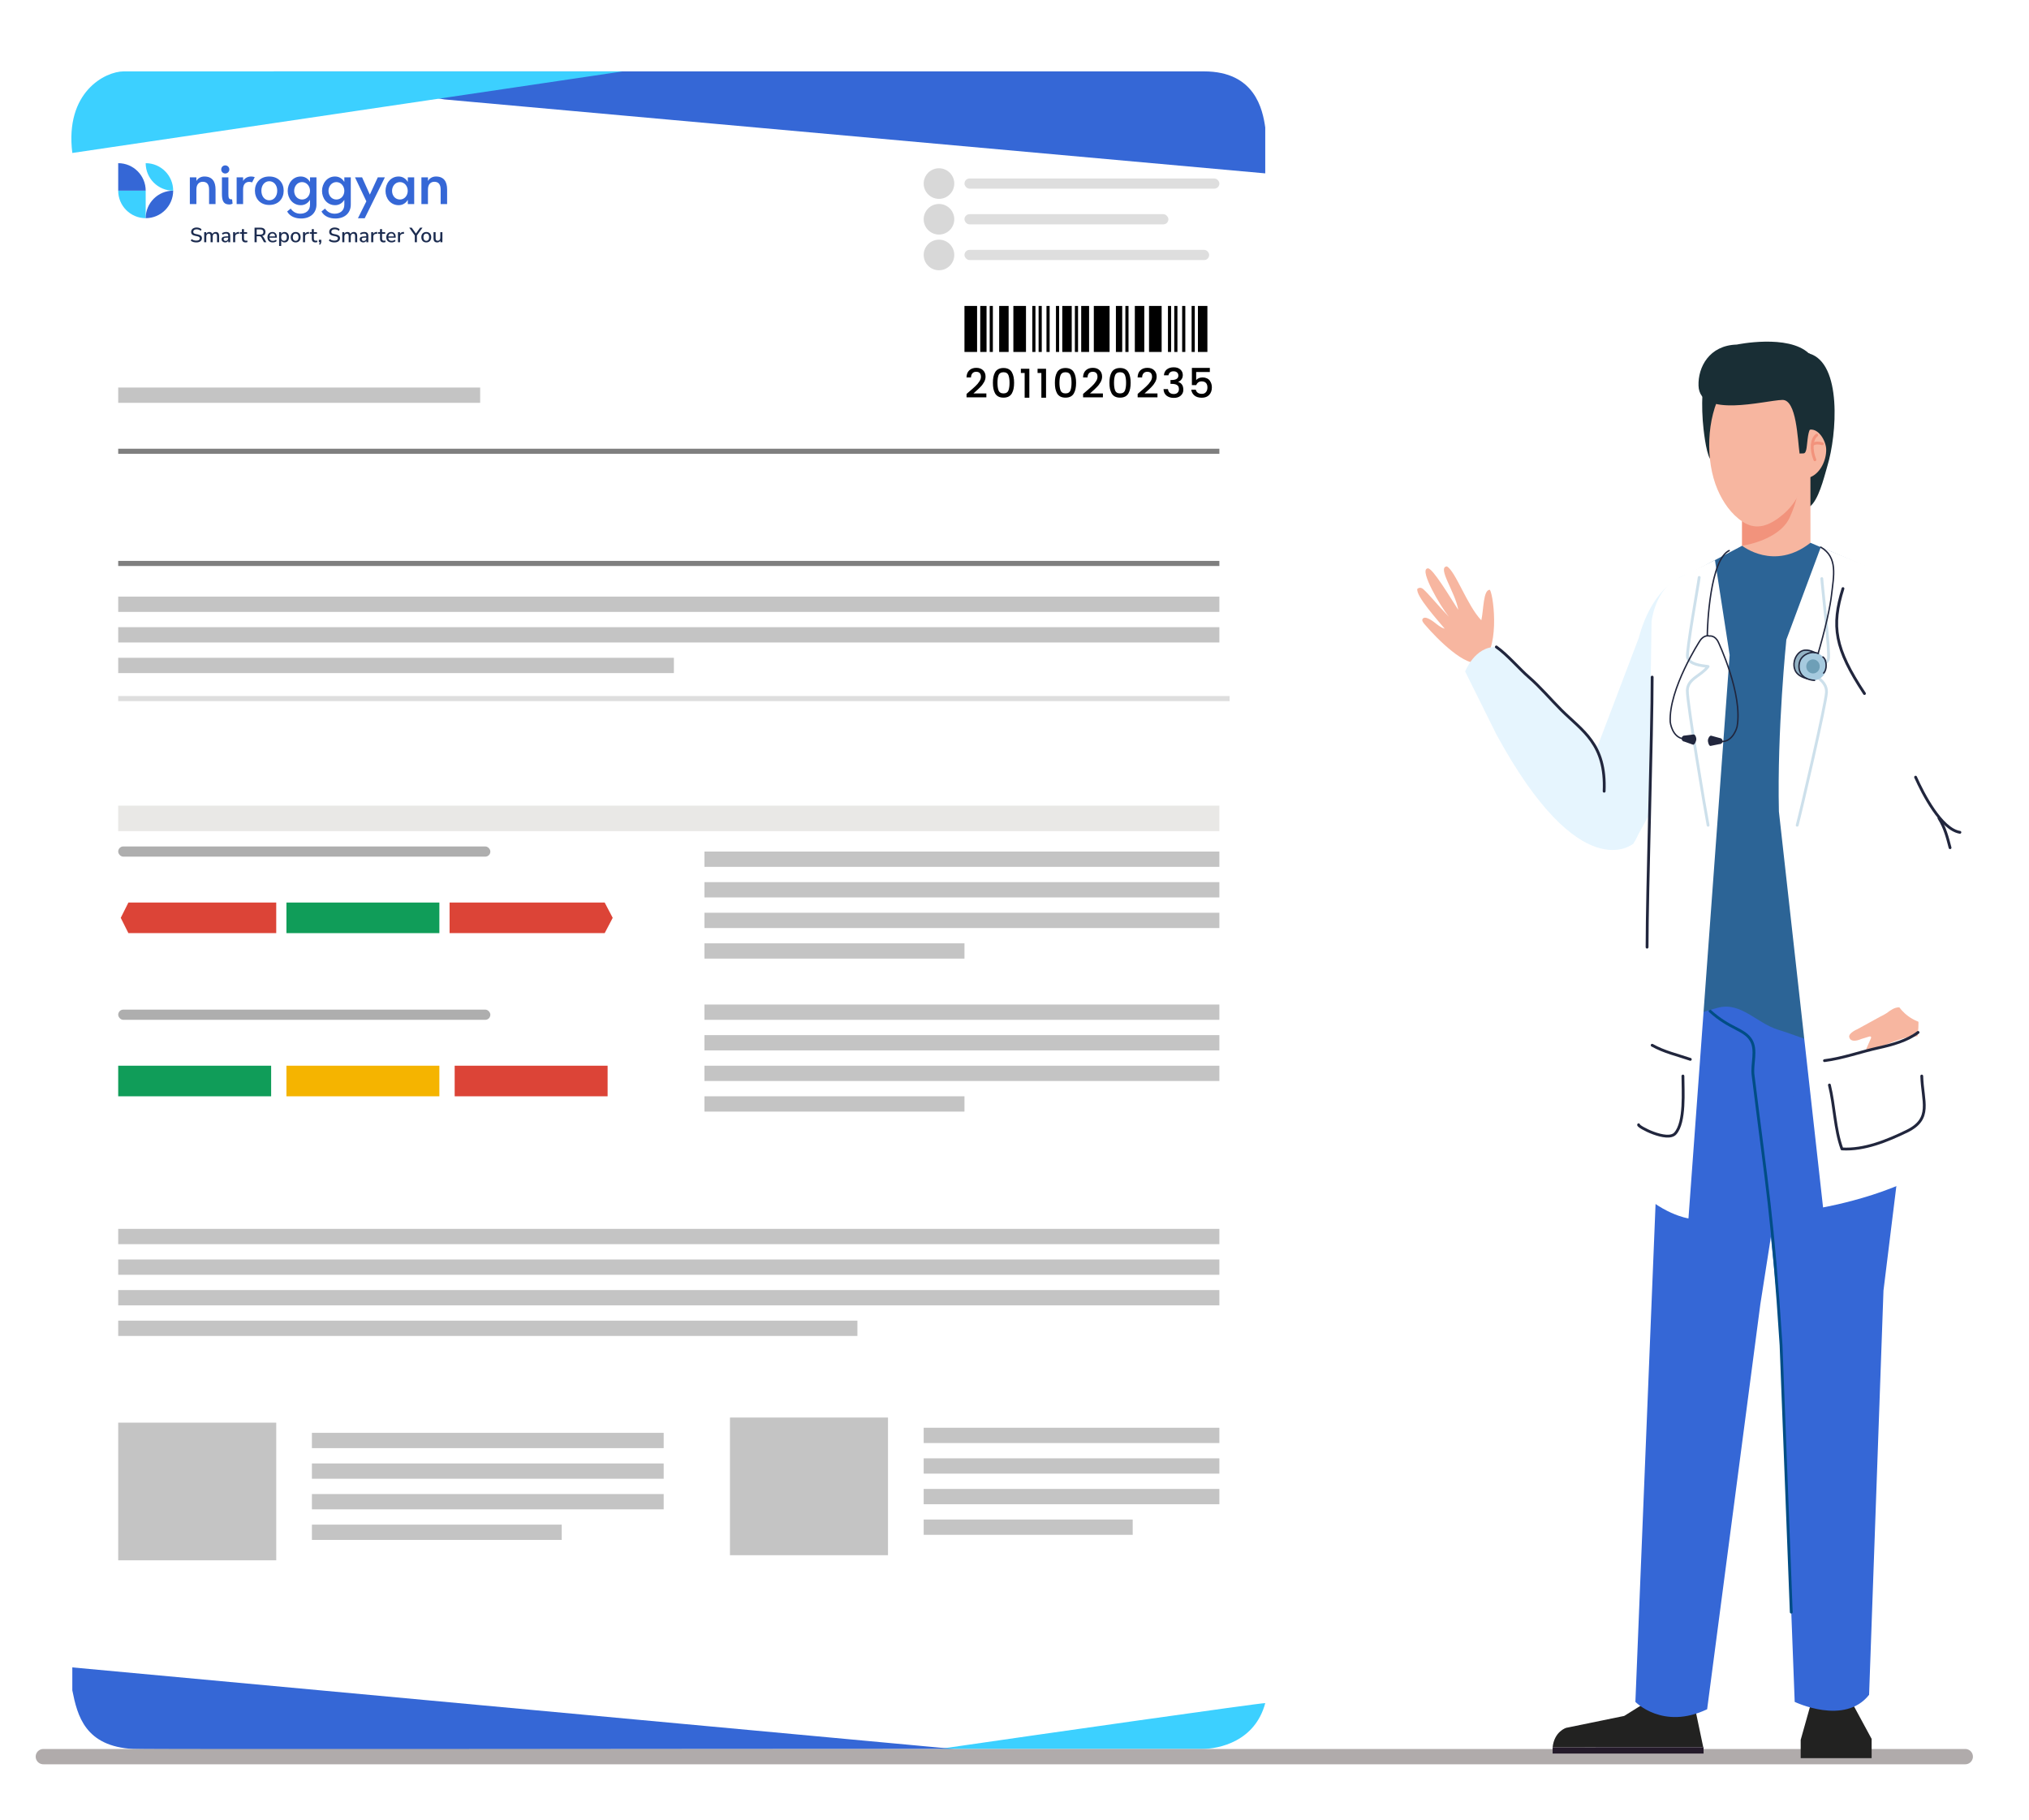 <svg width="398" height="357" viewBox="0 0 398 357" fill="none" xmlns="http://www.w3.org/2000/svg">
<g opacity="0.4" filter="url(#filter0_d_408_541)">
<rect x="14.185" y="14" width="234" height="329" rx="12" fill="white"/>
</g>
<path d="M248.186 25V34L87.186 19.5L53.685 14H236.186C246.186 14 247.686 21.5 248.186 25Z" fill="#3567D6"/>
<path d="M184.186 343C204.852 340 246.986 334 248.186 334C246.186 341.5 239.186 343 235.686 343H184.186Z" fill="#3CD0FF"/>
<path d="M14.185 331.5V327L187.186 343C134.852 343 29.381 343.168 26.186 343C16.686 342.5 15.185 336.5 14.185 331.5Z" fill="#3567D6"/>
<path d="M122.185 14L14.185 30C12.686 18 20.686 14 24.257 14H122.185Z" fill="#3CD0FF"/>
<rect x="189.186" y="49" width="48" height="2" rx="1" fill="#DEDEDE"/>
<rect x="189.186" y="35" width="50" height="2" rx="1" fill="#DEDEDE"/>
<rect x="189.186" y="42" width="40" height="2" rx="1" fill="#DEDEDE"/>
<circle cx="184.186" cy="50" r="3" fill="#D8D8D8"/>
<circle cx="184.186" cy="36" r="3" fill="#D8D8D8"/>
<circle cx="184.186" cy="43" r="3" fill="#D8D8D8"/>
<line x1="23.186" y1="88.5" x2="239.186" y2="88.5" stroke="#7F7F7F"/>
<line x1="23.186" y1="110.5" x2="239.186" y2="110.5" stroke="#7F7F7F"/>
<rect x="23.186" y="76" width="71" height="3" fill="#C4C4C4"/>
<path d="M28.578 37.394V42.787C25.6 42.787 23.186 40.372 23.186 37.394H28.578Z" fill="#3CD0FF"/>
<path d="M28.579 37.394H23.186V32C26.164 32 28.579 34.416 28.579 37.394Z" fill="#3567D6"/>
<path d="M33.969 37.394C33.969 40.372 31.554 42.787 28.577 42.787C28.577 39.809 30.992 37.394 33.969 37.394Z" fill="#3567D6"/>
<path d="M33.969 37.394C30.992 37.394 28.577 34.978 28.577 32C31.554 32 33.969 34.416 33.969 37.394Z" fill="#3CD0FF"/>
<path d="M38.524 47.542C38.3 47.542 38.095 47.514 37.909 47.457C37.723 47.398 37.565 47.316 37.435 47.21L37.569 46.878C37.704 46.981 37.848 47.058 38.002 47.109C38.156 47.16 38.33 47.186 38.524 47.186C38.753 47.186 38.922 47.145 39.03 47.065C39.141 46.981 39.196 46.873 39.196 46.741C39.196 46.633 39.157 46.548 39.078 46.486C39 46.421 38.869 46.37 38.686 46.332L38.253 46.243C37.997 46.189 37.805 46.1 37.678 45.976C37.554 45.852 37.492 45.685 37.492 45.474C37.492 45.304 37.537 45.154 37.626 45.025C37.718 44.896 37.844 44.796 38.006 44.726C38.168 44.653 38.354 44.616 38.565 44.616C38.759 44.616 38.938 44.646 39.103 44.705C39.27 44.762 39.412 44.846 39.528 44.956L39.39 45.276C39.161 45.074 38.884 44.972 38.56 44.972C38.361 44.972 38.202 45.017 38.083 45.106C37.967 45.195 37.909 45.314 37.909 45.462C37.909 45.575 37.945 45.666 38.018 45.733C38.091 45.801 38.212 45.852 38.383 45.887L38.811 45.976C39.081 46.033 39.282 46.12 39.414 46.239C39.547 46.355 39.613 46.513 39.613 46.712C39.613 46.88 39.568 47.026 39.479 47.15C39.39 47.274 39.265 47.371 39.103 47.441C38.941 47.508 38.748 47.542 38.524 47.542Z" fill="#1C2C50"/>
<path d="M40.054 47.506V45.531H40.451V45.851C40.51 45.737 40.592 45.65 40.697 45.587C40.803 45.526 40.925 45.495 41.066 45.495C41.368 45.495 41.563 45.627 41.653 45.891C41.715 45.767 41.804 45.67 41.92 45.6C42.036 45.529 42.168 45.495 42.316 45.495C42.759 45.495 42.98 45.759 42.98 46.288V47.506H42.571V46.308C42.571 46.141 42.541 46.018 42.482 45.94C42.425 45.861 42.331 45.822 42.199 45.822C42.05 45.822 41.933 45.875 41.847 45.98C41.76 46.083 41.717 46.223 41.717 46.401V47.506H41.309V46.308C41.309 46.141 41.28 46.018 41.224 45.94C41.167 45.861 41.072 45.822 40.94 45.822C40.792 45.822 40.675 45.875 40.588 45.98C40.505 46.083 40.463 46.223 40.463 46.401V47.506H40.054Z" fill="#1C2C50"/>
<path d="M44.183 47.542C44.045 47.542 43.922 47.515 43.814 47.461C43.706 47.407 43.62 47.334 43.555 47.243C43.493 47.151 43.462 47.047 43.462 46.931C43.462 46.785 43.499 46.671 43.572 46.587C43.647 46.504 43.77 46.443 43.94 46.405C44.112 46.367 44.344 46.348 44.636 46.348H44.773V46.243C44.773 46.089 44.741 45.979 44.676 45.911C44.611 45.844 44.505 45.81 44.357 45.81C44.243 45.81 44.13 45.828 44.017 45.863C43.903 45.895 43.787 45.948 43.669 46.02L43.543 45.733C43.646 45.66 43.774 45.602 43.928 45.559C44.081 45.516 44.228 45.495 44.369 45.495C44.639 45.495 44.838 45.559 44.968 45.689C45.097 45.816 45.162 46.015 45.162 46.288V47.506H44.777V47.178C44.729 47.291 44.653 47.38 44.551 47.445C44.448 47.51 44.325 47.542 44.183 47.542ZM44.264 47.251C44.409 47.251 44.531 47.2 44.628 47.097C44.725 46.995 44.773 46.865 44.773 46.709V46.599H44.64C44.443 46.599 44.288 46.609 44.175 46.628C44.064 46.646 43.984 46.679 43.936 46.725C43.89 46.768 43.867 46.828 43.867 46.907C43.867 47.009 43.902 47.093 43.972 47.158C44.042 47.22 44.139 47.251 44.264 47.251Z" fill="#1C2C50"/>
<path d="M45.725 47.506V45.531H46.121V45.883C46.224 45.648 46.437 45.517 46.761 45.49L46.894 45.482L46.923 45.83L46.676 45.855C46.317 45.89 46.138 46.075 46.138 46.409V47.506H45.725Z" fill="#1C2C50"/>
<path d="M48.187 47.542C47.939 47.542 47.754 47.479 47.632 47.352C47.511 47.225 47.45 47.042 47.45 46.802V45.846H47.066V45.531H47.45V44.936H47.859V45.531H48.47V45.846H47.859V46.769C47.859 46.912 47.889 47.02 47.948 47.093C48.01 47.166 48.11 47.202 48.248 47.202C48.291 47.202 48.333 47.198 48.373 47.19C48.413 47.179 48.454 47.167 48.494 47.154L48.559 47.461C48.519 47.486 48.462 47.504 48.389 47.518C48.319 47.534 48.252 47.542 48.187 47.542Z" fill="#1C2C50"/>
<path d="M49.931 47.506V44.653H51.112C51.42 44.653 51.657 44.727 51.825 44.875C51.992 45.021 52.075 45.226 52.075 45.49C52.075 45.704 52.019 45.879 51.905 46.017C51.792 46.151 51.632 46.242 51.424 46.288C51.553 46.331 51.663 46.435 51.752 46.599L52.245 47.506H51.784L51.29 46.595C51.234 46.49 51.168 46.42 51.092 46.385C51.019 46.347 50.925 46.328 50.809 46.328H50.352V47.506H49.931ZM50.352 46.013H51.044C51.459 46.013 51.667 45.841 51.667 45.498C51.667 45.159 51.459 44.989 51.044 44.989H50.352V46.013Z" fill="#1C2C50"/>
<path d="M53.504 47.542C53.18 47.542 52.925 47.452 52.739 47.271C52.553 47.087 52.46 46.838 52.46 46.522C52.46 46.32 52.501 46.142 52.581 45.988C52.665 45.832 52.78 45.71 52.925 45.624C53.071 45.538 53.238 45.495 53.427 45.495C53.7 45.495 53.914 45.582 54.071 45.758C54.227 45.93 54.305 46.169 54.305 46.474V46.611H52.857C52.886 47.021 53.103 47.227 53.508 47.227C53.621 47.227 53.732 47.209 53.84 47.174C53.95 47.139 54.054 47.081 54.151 47L54.273 47.283C54.184 47.364 54.069 47.428 53.929 47.473C53.789 47.519 53.647 47.542 53.504 47.542ZM53.443 45.782C53.273 45.782 53.139 45.834 53.039 45.94C52.939 46.045 52.878 46.185 52.857 46.361H53.961C53.953 46.177 53.905 46.035 53.816 45.936C53.727 45.833 53.602 45.782 53.443 45.782Z" fill="#1C2C50"/>
<path d="M54.751 48.234V45.531H55.151V45.867C55.208 45.754 55.294 45.663 55.41 45.596C55.526 45.528 55.66 45.495 55.811 45.495C55.986 45.495 56.139 45.536 56.268 45.62C56.401 45.704 56.502 45.822 56.572 45.976C56.645 46.127 56.681 46.308 56.681 46.518C56.681 46.729 56.645 46.911 56.572 47.065C56.502 47.218 56.401 47.337 56.268 47.421C56.139 47.502 55.986 47.542 55.811 47.542C55.665 47.542 55.535 47.511 55.419 47.449C55.305 47.384 55.219 47.297 55.16 47.186V48.234H54.751ZM55.71 47.227C55.88 47.227 56.015 47.166 56.115 47.044C56.217 46.923 56.268 46.748 56.268 46.518C56.268 46.289 56.217 46.115 56.115 45.996C56.015 45.875 55.88 45.814 55.71 45.814C55.54 45.814 55.404 45.875 55.301 45.996C55.201 46.115 55.151 46.289 55.151 46.518C55.151 46.748 55.201 46.923 55.301 47.044C55.404 47.166 55.54 47.227 55.71 47.227Z" fill="#1C2C50"/>
<path d="M58 47.542C57.8 47.542 57.627 47.5 57.482 47.417C57.336 47.333 57.223 47.216 57.142 47.065C57.063 46.911 57.024 46.729 57.024 46.518C57.024 46.308 57.063 46.127 57.142 45.976C57.223 45.822 57.336 45.704 57.482 45.62C57.627 45.536 57.8 45.495 58 45.495C58.194 45.495 58.364 45.536 58.51 45.62C58.655 45.704 58.769 45.822 58.849 45.976C58.93 46.127 58.971 46.308 58.971 46.518C58.971 46.729 58.93 46.911 58.849 47.065C58.769 47.216 58.655 47.333 58.51 47.417C58.364 47.5 58.194 47.542 58 47.542ZM58 47.227C58.167 47.227 58.302 47.166 58.404 47.044C58.507 46.923 58.558 46.748 58.558 46.518C58.558 46.289 58.507 46.115 58.404 45.996C58.302 45.875 58.167 45.814 58 45.814C57.83 45.814 57.694 45.875 57.591 45.996C57.488 46.115 57.437 46.289 57.437 46.518C57.437 46.748 57.488 46.923 57.591 47.044C57.694 47.166 57.83 47.227 58 47.227Z" fill="#1C2C50"/>
<path d="M59.43 47.506V45.531H59.827V45.883C59.929 45.648 60.142 45.517 60.466 45.49L60.599 45.482L60.628 45.83L60.381 45.855C60.022 45.89 59.843 46.075 59.843 46.409V47.506H59.43Z" fill="#1C2C50"/>
<path d="M61.892 47.542C61.644 47.542 61.459 47.479 61.337 47.352C61.216 47.225 61.155 47.042 61.155 46.802V45.846H60.771V45.531H61.155V44.936H61.564V45.531H62.175V45.846H61.564V46.769C61.564 46.912 61.594 47.02 61.653 47.093C61.715 47.166 61.815 47.202 61.953 47.202C61.996 47.202 62.038 47.198 62.078 47.19C62.118 47.179 62.159 47.167 62.199 47.154L62.264 47.461C62.224 47.486 62.167 47.504 62.094 47.518C62.024 47.534 61.957 47.542 61.892 47.542Z" fill="#1C2C50"/>
<path d="M62.749 48.003L62.571 47.866C62.633 47.798 62.679 47.736 62.709 47.68C62.738 47.623 62.757 47.565 62.765 47.506H62.543V47.024H63.024V47.352C63.024 47.476 63.004 47.589 62.964 47.692C62.923 47.797 62.852 47.901 62.749 48.003Z" fill="#1C2C50"/>
<path d="M65.61 47.542C65.386 47.542 65.181 47.514 64.995 47.457C64.809 47.398 64.651 47.316 64.522 47.21L64.655 46.878C64.79 46.981 64.934 47.058 65.088 47.109C65.242 47.16 65.416 47.186 65.61 47.186C65.84 47.186 66.008 47.145 66.116 47.065C66.227 46.981 66.282 46.873 66.282 46.741C66.282 46.633 66.243 46.548 66.165 46.486C66.086 46.421 65.956 46.37 65.772 46.332L65.339 46.243C65.083 46.189 64.891 46.1 64.764 45.976C64.64 45.852 64.578 45.685 64.578 45.474C64.578 45.304 64.623 45.154 64.712 45.025C64.804 44.896 64.93 44.796 65.092 44.726C65.254 44.653 65.44 44.616 65.651 44.616C65.845 44.616 66.024 44.646 66.189 44.705C66.356 44.762 66.498 44.846 66.614 44.956L66.476 45.276C66.247 45.074 65.97 44.972 65.647 44.972C65.447 44.972 65.288 45.017 65.169 45.106C65.053 45.195 64.995 45.314 64.995 45.462C64.995 45.575 65.032 45.666 65.104 45.733C65.177 45.801 65.299 45.852 65.469 45.887L65.898 45.976C66.167 46.033 66.368 46.12 66.501 46.239C66.633 46.355 66.699 46.513 66.699 46.712C66.699 46.88 66.654 47.026 66.565 47.15C66.476 47.274 66.351 47.371 66.189 47.441C66.027 47.508 65.834 47.542 65.61 47.542Z" fill="#1C2C50"/>
<path d="M67.14 47.506V45.531H67.537V45.851C67.596 45.737 67.678 45.65 67.784 45.587C67.889 45.526 68.012 45.495 68.152 45.495C68.454 45.495 68.65 45.627 68.739 45.891C68.801 45.767 68.89 45.67 69.006 45.6C69.122 45.529 69.254 45.495 69.402 45.495C69.845 45.495 70.066 45.759 70.066 46.288V47.506H69.657V46.308C69.657 46.141 69.628 46.018 69.568 45.94C69.512 45.861 69.417 45.822 69.285 45.822C69.137 45.822 69.019 45.875 68.933 45.98C68.847 46.083 68.803 46.223 68.803 46.401V47.506H68.395V46.308C68.395 46.141 68.366 46.018 68.31 45.94C68.253 45.861 68.159 45.822 68.026 45.822C67.878 45.822 67.761 45.875 67.674 45.98C67.591 46.083 67.549 46.223 67.549 46.401V47.506H67.14Z" fill="#1C2C50"/>
<path d="M71.269 47.542C71.131 47.542 71.008 47.515 70.9 47.461C70.793 47.407 70.706 47.334 70.641 47.243C70.579 47.151 70.548 47.047 70.548 46.931C70.548 46.785 70.585 46.671 70.658 46.587C70.733 46.504 70.856 46.443 71.026 46.405C71.198 46.367 71.431 46.348 71.722 46.348H71.859V46.243C71.859 46.089 71.827 45.979 71.762 45.911C71.698 45.844 71.591 45.81 71.443 45.81C71.329 45.81 71.216 45.828 71.103 45.863C70.99 45.895 70.874 45.948 70.755 46.02L70.629 45.733C70.732 45.66 70.86 45.602 71.014 45.559C71.168 45.516 71.315 45.495 71.455 45.495C71.725 45.495 71.924 45.559 72.054 45.689C72.183 45.816 72.248 46.015 72.248 46.288V47.506H71.864V47.178C71.815 47.291 71.74 47.38 71.637 47.445C71.534 47.51 71.412 47.542 71.269 47.542ZM71.35 47.251C71.495 47.251 71.617 47.2 71.714 47.097C71.811 46.995 71.859 46.865 71.859 46.709V46.599H71.726C71.529 46.599 71.374 46.609 71.261 46.628C71.15 46.646 71.07 46.679 71.022 46.725C70.976 46.768 70.953 46.828 70.953 46.907C70.953 47.009 70.988 47.093 71.058 47.158C71.128 47.22 71.225 47.251 71.35 47.251Z" fill="#1C2C50"/>
<path d="M72.811 47.506V45.531H73.207V45.883C73.31 45.648 73.523 45.517 73.847 45.49L73.98 45.482L74.009 45.83L73.762 45.855C73.403 45.89 73.224 46.075 73.224 46.409V47.506H72.811Z" fill="#1C2C50"/>
<path d="M75.273 47.542C75.025 47.542 74.84 47.479 74.719 47.352C74.597 47.225 74.536 47.042 74.536 46.802V45.846H74.152V45.531H74.536V44.936H74.945V45.531H75.556V45.846H74.945V46.769C74.945 46.912 74.975 47.02 75.034 47.093C75.096 47.166 75.196 47.202 75.334 47.202C75.377 47.202 75.419 47.198 75.459 47.19C75.499 47.179 75.54 47.167 75.581 47.154L75.645 47.461C75.605 47.486 75.548 47.504 75.475 47.518C75.405 47.534 75.338 47.542 75.273 47.542Z" fill="#1C2C50"/>
<path d="M76.816 47.542C76.492 47.542 76.237 47.452 76.051 47.271C75.865 47.087 75.772 46.838 75.772 46.522C75.772 46.32 75.812 46.142 75.894 45.988C75.977 45.832 76.092 45.71 76.237 45.624C76.383 45.538 76.55 45.495 76.739 45.495C77.012 45.495 77.226 45.582 77.383 45.758C77.539 45.93 77.617 46.169 77.617 46.474V46.611H76.169C76.198 47.021 76.415 47.227 76.82 47.227C76.933 47.227 77.044 47.209 77.152 47.174C77.263 47.139 77.367 47.081 77.464 47L77.585 47.283C77.496 47.364 77.381 47.428 77.241 47.473C77.101 47.519 76.959 47.542 76.816 47.542ZM76.755 45.782C76.585 45.782 76.451 45.834 76.351 45.94C76.251 46.045 76.19 46.185 76.169 46.361H77.273C77.265 46.177 77.217 46.035 77.128 45.936C77.039 45.833 76.915 45.782 76.755 45.782Z" fill="#1C2C50"/>
<path d="M78.063 47.506V45.531H78.46V45.883C78.562 45.648 78.775 45.517 79.099 45.49L79.233 45.482L79.261 45.83L79.014 45.855C78.655 45.89 78.476 46.075 78.476 46.409V47.506H78.063Z" fill="#1C2C50"/>
<path d="M81.364 47.506V46.174L80.271 44.653H80.757L81.583 45.806L82.408 44.653H82.874L81.781 46.178V47.506H81.364Z" fill="#1C2C50"/>
<path d="M83.62 47.542C83.42 47.542 83.247 47.5 83.102 47.417C82.956 47.333 82.843 47.216 82.762 47.065C82.683 46.911 82.644 46.729 82.644 46.518C82.644 46.308 82.683 46.127 82.762 45.976C82.843 45.822 82.956 45.704 83.102 45.62C83.247 45.536 83.42 45.495 83.62 45.495C83.814 45.495 83.984 45.536 84.129 45.62C84.275 45.704 84.388 45.822 84.469 45.976C84.55 46.127 84.591 46.308 84.591 46.518C84.591 46.729 84.55 46.911 84.469 47.065C84.388 47.216 84.275 47.333 84.129 47.417C83.984 47.5 83.814 47.542 83.62 47.542ZM83.62 47.227C83.787 47.227 83.922 47.166 84.024 47.044C84.127 46.923 84.178 46.748 84.178 46.518C84.178 46.289 84.127 46.115 84.024 45.996C83.922 45.875 83.787 45.814 83.62 45.814C83.45 45.814 83.313 45.875 83.211 45.996C83.108 46.115 83.057 46.289 83.057 46.518C83.057 46.748 83.108 46.923 83.211 47.044C83.313 47.166 83.45 47.227 83.62 47.227Z" fill="#1C2C50"/>
<path d="M85.754 47.542C85.276 47.542 85.038 47.276 85.038 46.745V45.531H85.447V46.749C85.447 46.908 85.479 47.026 85.544 47.101C85.608 47.177 85.711 47.214 85.851 47.214C86.005 47.214 86.129 47.163 86.223 47.06C86.32 46.958 86.369 46.82 86.369 46.648V45.531H86.778V47.506H86.381V47.19C86.317 47.306 86.23 47.394 86.122 47.453C86.014 47.512 85.892 47.542 85.754 47.542Z" fill="#1C2C50"/>
<path d="M38.523 37.118C38.539 36.098 39.095 35.65 39.775 35.65C40.533 35.65 41.012 36.098 41.012 37.164V40.024H42.28V37.164C42.28 35.619 41.646 34.614 40.084 34.614C39.373 34.614 38.786 35.001 38.523 35.495V34.784H37.24V40.024H38.523V37.118ZM43.533 38.014C43.533 39.127 43.734 40.008 44.739 40.086C44.847 40.101 44.956 40.101 45.079 40.101C45.249 40.086 45.404 40.039 45.62 39.947L45.528 39.081C45.481 39.081 45.45 39.096 45.419 39.096C44.863 39.096 44.801 38.756 44.801 38.014V34.784H43.533V38.014ZM44.183 32.435C43.734 32.435 43.394 32.79 43.394 33.239C43.394 33.671 43.734 34.027 44.183 34.027C44.631 34.027 44.986 33.671 44.986 33.239C44.986 32.79 44.631 32.435 44.183 32.435ZM47.686 37.118C47.686 36.067 48.227 35.665 48.908 35.665C49.093 35.665 49.279 35.712 49.449 35.773L49.974 34.738C49.758 34.661 49.51 34.614 49.248 34.614C48.537 34.614 47.949 35.001 47.686 35.495V34.784H46.419V40.024H47.686V37.118ZM52.817 40.194C54.688 40.194 55.646 38.88 55.646 37.396C55.646 35.913 54.688 34.614 52.817 34.614C50.962 34.614 50.004 35.928 50.004 37.396C50.004 38.865 50.962 40.194 52.817 40.194ZM52.817 39.282C51.936 39.282 51.272 38.54 51.272 37.396C51.272 36.283 51.952 35.542 52.817 35.542C53.698 35.542 54.379 36.283 54.379 37.396C54.379 38.54 53.698 39.282 52.817 39.282ZM56.435 37.443C56.435 38.911 57.425 40.24 59.001 40.24C59.789 40.24 60.423 39.823 60.81 39.189V40.147C60.81 41.307 59.975 41.909 58.908 41.909C58.12 41.909 57.486 41.569 57.023 40.905L56.327 41.477C56.883 42.481 57.981 42.852 59.063 42.852C60.872 42.852 62.077 41.786 62.077 40.101V34.784H60.81V35.681C60.423 35.032 59.805 34.614 58.986 34.614C57.425 34.614 56.435 35.974 56.435 37.443ZM57.703 37.427C57.703 36.5 58.352 35.712 59.248 35.712C60.16 35.712 60.81 36.515 60.81 37.427C60.81 38.355 60.176 39.127 59.248 39.127C58.352 39.127 57.703 38.385 57.703 37.427ZM63.168 37.443C63.168 38.911 64.157 40.24 65.734 40.24C66.522 40.24 67.156 39.823 67.542 39.189V40.147C67.542 41.307 66.708 41.909 65.641 41.909C64.853 41.909 64.219 41.569 63.755 40.905L63.06 41.477C63.616 42.481 64.714 42.852 65.796 42.852C67.604 42.852 68.81 41.786 68.81 40.101V34.784H67.542V35.681C67.156 35.032 66.538 34.614 65.718 34.614C64.157 34.614 63.168 35.974 63.168 37.443ZM64.435 37.427C64.435 36.5 65.085 35.712 65.981 35.712C66.893 35.712 67.542 36.515 67.542 37.427C67.542 38.355 66.909 39.127 65.981 39.127C65.085 39.127 64.435 38.385 64.435 37.427ZM75.496 34.784H74.105L72.544 38.169L71.029 34.784H69.638L71.864 39.483L70.21 42.806H71.539L75.496 34.784ZM75.621 37.443C75.621 38.911 76.611 40.24 78.203 40.24C78.991 40.24 79.625 39.823 79.996 39.189V40.024H81.248V34.784H79.996V35.681C79.61 35.032 78.991 34.614 78.187 34.614C76.626 34.614 75.621 35.974 75.621 37.443ZM76.905 37.427C76.905 36.5 77.538 35.712 78.45 35.712C79.362 35.712 79.981 36.515 79.981 37.427C79.981 38.339 79.362 39.127 78.45 39.127C77.538 39.127 76.905 38.385 76.905 37.427ZM83.947 37.118C83.962 36.098 84.518 35.65 85.198 35.65C85.956 35.65 86.435 36.098 86.435 37.164V40.024H87.703V37.164C87.703 35.619 87.069 34.614 85.507 34.614C84.797 34.614 84.209 35.001 83.947 35.495V34.784H82.663V40.024H83.947V37.118Z" fill="#3567D6"/>
<path d="M23.186 137H241.186" stroke="#DEDEDE"/>
<rect x="23.186" y="123" width="216" height="3" fill="#C4C4C4"/>
<rect x="23.186" y="117" width="216" height="3" fill="#C4C4C4"/>
<rect x="23.186" y="129" width="109" height="3" fill="#C4C4C4"/>
<rect x="23.186" y="166" width="73" height="2" rx="1" fill="#AEAEAE"/>
<rect x="23.186" y="198" width="73" height="2" rx="1" fill="#AEAEAE"/>
<rect x="23.186" y="158" width="216" height="5" fill="#E9E8E6"/>
<path d="M25.186 177H54.185V183H25.186L23.686 180L25.186 177Z" fill="#DC4437"/>
<path d="M118.612 183L88.186 183L88.186 177L118.612 177L120.186 180L118.612 183Z" fill="#DC4437"/>
<rect x="56.185" y="177" width="30" height="6" fill="#109D59"/>
<rect x="56.185" y="209" width="30" height="6" fill="#F5B400"/>
<rect x="89.186" y="209" width="30" height="6" fill="#DC4437"/>
<rect x="23.186" y="209" width="30" height="6" fill="#109D59"/>
<rect x="138.186" y="167" width="101" height="3" fill="#C4C4C4"/>
<rect x="138.186" y="197" width="101" height="3" fill="#C4C4C4"/>
<rect x="138.186" y="179" width="101" height="3" fill="#C4C4C4"/>
<rect x="138.186" y="209" width="101" height="3" fill="#C4C4C4"/>
<rect x="138.186" y="173" width="101" height="3" fill="#C4C4C4"/>
<rect x="138.186" y="203" width="101" height="3" fill="#C4C4C4"/>
<rect x="138.186" y="185" width="51" height="3" fill="#C4C4C4"/>
<rect x="138.186" y="215" width="51" height="3" fill="#C4C4C4"/>
<rect x="23.186" y="241" width="216" height="3" fill="#C4C4C4"/>
<rect x="61.185" y="281" width="69" height="3" fill="#C4C4C4"/>
<rect x="181.186" y="280" width="58" height="3" fill="#C4C4C4"/>
<rect x="23.186" y="247" width="216" height="3" fill="#C4C4C4"/>
<rect x="61.185" y="287" width="69" height="3" fill="#C4C4C4"/>
<rect x="181.186" y="286" width="58" height="3" fill="#C4C4C4"/>
<rect x="23.186" y="253" width="216" height="3" fill="#C4C4C4"/>
<rect x="61.185" y="293" width="69" height="3" fill="#C4C4C4"/>
<rect x="181.186" y="292" width="58" height="3" fill="#C4C4C4"/>
<rect x="23.186" y="259" width="145" height="3" fill="#C4C4C4"/>
<rect x="61.185" y="299" width="49" height="3" fill="#C4C4C4"/>
<rect x="181.186" y="298" width="41" height="3" fill="#C4C4C4"/>
<rect x="23.186" y="279" width="31" height="27" fill="#C4C4C4"/>
<rect x="143.186" y="278" width="31" height="27" fill="#C4C4C4"/>
<path d="M217.652 69.022V60H214.558V69.022H217.652ZM213.63 69.022V60H212.083V69.022H213.63ZM211.464 69.022V60H210.845V69.022H211.464ZM210.226 69.022V60H208.37V69.022H210.226ZM207.751 69.022V60H207.132V69.022H207.751ZM205.894 69.022V60H205.275V69.022H205.894ZM204.347 69.022V60H203.728V69.022H204.347ZM203.109 69.022V60H202.491V69.022H203.109ZM201.253 69.022V60H198.778V69.022H201.253ZM197.849 69.022V60H195.993V69.022H197.849ZM194.755 69.022V60H194.136V69.022H194.755ZM193.517 69.022V60H192.28V69.022H193.517ZM191.661 69.022V60H189.186V69.022H191.661Z" fill="black"/>
<path d="M236.837 69.022V60H234.98V69.022H236.837ZM234.362 69.022V60H233.743V69.022H234.362ZM232.505 69.022V60H231.886V69.022H232.505ZM230.958 69.022V60H230.339V69.022H230.958ZM229.72 69.022V60H229.102V69.022H229.72ZM227.864 69.022V60H225.388V69.022H227.864ZM224.46 69.022V60H222.604V69.022H224.46ZM221.366 69.022V60H220.747V69.022H221.366ZM220.128 69.022V60H218.891V69.022H220.128Z" fill="black"/>
<path d="M189.594 77.92V77.256C189.727 77.139 189.922 76.971 190.178 76.752C190.434 76.533 190.628 76.365 190.762 76.248C190.9 76.125 191.071 75.971 191.274 75.784C191.476 75.592 191.634 75.429 191.746 75.296C191.858 75.157 191.972 75.003 192.09 74.832C192.308 74.523 192.418 74.213 192.418 73.904C192.418 73.243 192.103 72.912 191.474 72.912C191.159 72.912 190.914 73.013 190.738 73.216C190.567 73.413 190.476 73.68 190.466 74.016H189.586C189.602 73.408 189.783 72.944 190.13 72.624C190.482 72.299 190.938 72.136 191.498 72.136C192.058 72.136 192.5 72.293 192.826 72.608C193.156 72.923 193.322 73.339 193.322 73.856C193.322 74.245 193.218 74.616 193.01 74.968C192.898 75.149 192.791 75.312 192.69 75.456C192.588 75.595 192.447 75.755 192.266 75.936C192.084 76.117 191.94 76.259 191.834 76.36C191.727 76.461 191.57 76.603 191.362 76.784C191.159 76.965 191.02 77.091 190.946 77.16H193.482V77.92H189.594ZM195.835 72.392C196.112 72.243 196.448 72.168 196.843 72.168C197.237 72.168 197.573 72.243 197.851 72.392C198.128 72.536 198.341 72.744 198.491 73.016C198.645 73.288 198.755 73.592 198.819 73.928C198.888 74.259 198.923 74.64 198.923 75.072C198.923 75.504 198.888 75.888 198.819 76.224C198.755 76.555 198.645 76.859 198.491 77.136C198.341 77.408 198.128 77.619 197.851 77.768C197.573 77.912 197.237 77.984 196.843 77.984C196.448 77.984 196.112 77.912 195.835 77.768C195.557 77.619 195.341 77.408 195.187 77.136C195.037 76.859 194.928 76.555 194.859 76.224C194.795 75.888 194.763 75.504 194.763 75.072C194.763 74.64 194.795 74.259 194.859 73.928C194.928 73.592 195.037 73.288 195.187 73.016C195.341 72.744 195.557 72.536 195.835 72.392ZM196.843 73C196.587 73 196.376 73.056 196.211 73.168C196.045 73.275 195.925 73.435 195.851 73.648C195.723 74.016 195.659 74.491 195.659 75.072C195.659 75.659 195.723 76.136 195.851 76.504C196 76.936 196.331 77.152 196.843 77.152C197.355 77.152 197.685 76.936 197.835 76.504C197.963 76.136 198.027 75.659 198.027 75.072C198.027 74.491 197.963 74.016 197.835 73.648C197.685 73.216 197.355 73 196.843 73ZM200.992 78V73.152H200.248V72.32H201.912V78H200.992ZM204.269 78V73.152H203.525V72.32H205.189V78H204.269ZM207.993 72.392C208.271 72.243 208.607 72.168 209.001 72.168C209.396 72.168 209.732 72.243 210.009 72.392C210.287 72.536 210.5 72.744 210.649 73.016C210.804 73.288 210.913 73.592 210.977 73.928C211.047 74.259 211.081 74.64 211.081 75.072C211.081 75.504 211.047 75.888 210.977 76.224C210.913 76.555 210.804 76.859 210.649 77.136C210.5 77.408 210.287 77.619 210.009 77.768C209.732 77.912 209.396 77.984 209.001 77.984C208.607 77.984 208.271 77.912 207.993 77.768C207.716 77.619 207.5 77.408 207.345 77.136C207.196 76.859 207.087 76.555 207.017 76.224C206.953 75.888 206.921 75.504 206.921 75.072C206.921 74.64 206.953 74.259 207.017 73.928C207.087 73.592 207.196 73.288 207.345 73.016C207.5 72.744 207.716 72.536 207.993 72.392ZM209.001 73C208.745 73 208.535 73.056 208.369 73.168C208.204 73.275 208.084 73.435 208.009 73.648C207.881 74.016 207.817 74.491 207.817 75.072C207.817 75.659 207.881 76.136 208.009 76.504C208.159 76.936 208.489 77.152 209.001 77.152C209.513 77.152 209.844 76.936 209.993 76.504C210.121 76.136 210.185 75.659 210.185 75.072C210.185 74.491 210.121 74.016 209.993 73.648C209.844 73.216 209.513 73 209.001 73ZM212.454 77.92V77.256C212.588 77.139 212.782 76.971 213.038 76.752C213.294 76.533 213.489 76.365 213.622 76.248C213.761 76.125 213.932 75.971 214.134 75.784C214.337 75.592 214.494 75.429 214.606 75.296C214.718 75.157 214.833 75.003 214.95 74.832C215.169 74.523 215.278 74.213 215.278 73.904C215.278 73.243 214.964 72.912 214.334 72.912C214.02 72.912 213.774 73.013 213.598 73.216C213.428 73.413 213.337 73.68 213.326 74.016H212.446C212.462 73.408 212.644 72.944 212.99 72.624C213.342 72.299 213.798 72.136 214.358 72.136C214.918 72.136 215.361 72.293 215.686 72.608C216.017 72.923 216.182 73.339 216.182 73.856C216.182 74.245 216.078 74.616 215.87 74.968C215.758 75.149 215.652 75.312 215.55 75.456C215.449 75.595 215.308 75.755 215.126 75.936C214.945 76.117 214.801 76.259 214.694 76.36C214.588 76.461 214.43 76.603 214.222 76.784C214.02 76.965 213.881 77.091 213.806 77.16H216.342V77.92H212.454ZM218.696 72.392C218.973 72.243 219.309 72.168 219.704 72.168C220.098 72.168 220.434 72.243 220.712 72.392C220.989 72.536 221.202 72.744 221.352 73.016C221.506 73.288 221.616 73.592 221.68 73.928C221.749 74.259 221.784 74.64 221.784 75.072C221.784 75.504 221.749 75.888 221.68 76.224C221.616 76.555 221.506 76.859 221.352 77.136C221.202 77.408 220.989 77.619 220.712 77.768C220.434 77.912 220.098 77.984 219.704 77.984C219.309 77.984 218.973 77.912 218.696 77.768C218.418 77.619 218.202 77.408 218.048 77.136C217.898 76.859 217.789 76.555 217.72 76.224C217.656 75.888 217.624 75.504 217.624 75.072C217.624 74.64 217.656 74.259 217.72 73.928C217.789 73.592 217.898 73.288 218.048 73.016C218.202 72.744 218.418 72.536 218.696 72.392ZM219.704 73C219.448 73 219.237 73.056 219.072 73.168C218.906 73.275 218.786 73.435 218.712 73.648C218.584 74.016 218.52 74.491 218.52 75.072C218.52 75.659 218.584 76.136 218.712 76.504C218.861 76.936 219.192 77.152 219.704 77.152C220.216 77.152 220.546 76.936 220.696 76.504C220.824 76.136 220.888 75.659 220.888 75.072C220.888 74.491 220.824 74.016 220.696 73.648C220.546 73.216 220.216 73 219.704 73ZM223.157 77.92V77.256C223.29 77.139 223.485 76.971 223.741 76.752C223.997 76.533 224.191 76.365 224.325 76.248C224.463 76.125 224.634 75.971 224.837 75.784C225.039 75.592 225.197 75.429 225.309 75.296C225.421 75.157 225.535 75.003 225.653 74.832C225.871 74.523 225.981 74.213 225.981 73.904C225.981 73.243 225.666 72.912 225.037 72.912C224.722 72.912 224.477 73.013 224.301 73.216C224.13 73.413 224.039 73.68 224.029 74.016H223.149C223.165 73.408 223.346 72.944 223.693 72.624C224.045 72.299 224.501 72.136 225.061 72.136C225.621 72.136 226.063 72.293 226.389 72.608C226.719 72.923 226.885 73.339 226.885 73.856C226.885 74.245 226.781 74.616 226.573 74.968C226.461 75.149 226.354 75.312 226.253 75.456C226.151 75.595 226.01 75.755 225.829 75.936C225.647 76.117 225.503 76.259 225.397 76.36C225.29 76.461 225.133 76.603 224.925 76.784C224.722 76.965 224.583 77.091 224.509 77.16H227.045V77.92H223.157ZM228.31 73.608C228.342 73.112 228.531 72.725 228.878 72.448C229.23 72.171 229.681 72.032 230.23 72.032C230.785 72.032 231.219 72.176 231.534 72.464C231.854 72.747 232.014 73.109 232.014 73.552C232.014 73.883 231.926 74.165 231.75 74.4C231.574 74.635 231.363 74.792 231.118 74.872V74.904C231.433 75 231.678 75.176 231.854 75.432C232.03 75.683 232.118 76.027 232.118 76.464C232.118 76.901 231.953 77.272 231.622 77.576C231.297 77.88 230.841 78.032 230.254 78.032C229.673 78.032 229.195 77.885 228.822 77.592C228.454 77.293 228.257 76.867 228.23 76.312H229.11C229.131 76.595 229.241 76.827 229.438 77.008C229.635 77.184 229.899 77.272 230.23 77.272C230.561 77.272 230.814 77.184 230.99 77.008C231.166 76.827 231.254 76.595 231.254 76.312C231.254 75.939 231.134 75.675 230.894 75.52C230.659 75.36 230.297 75.28 229.806 75.28H229.598V74.528H229.814C230.699 74.517 231.142 74.227 231.142 73.656C231.142 73.4 231.059 73.197 230.894 73.048C230.729 72.893 230.494 72.816 230.19 72.816C229.891 72.816 229.659 72.893 229.494 73.048C229.329 73.197 229.23 73.384 229.198 73.608H228.31ZM233.796 72.152H237.316V72.952H234.636V74.544C234.748 74.395 234.913 74.269 235.132 74.168C235.356 74.067 235.615 74.016 235.908 74.016C236.207 74.016 236.481 74.075 236.732 74.192C236.988 74.309 237.183 74.467 237.316 74.664C237.583 75.048 237.716 75.48 237.716 75.96C237.716 76.568 237.543 77.061 237.196 77.44C236.849 77.813 236.367 78 235.748 78C235.135 78 234.652 77.856 234.3 77.568C233.948 77.28 233.737 76.899 233.668 76.424H234.556C234.615 76.675 234.745 76.875 234.948 77.024C235.151 77.168 235.423 77.24 235.764 77.24C236.105 77.24 236.369 77.125 236.556 76.896C236.748 76.667 236.844 76.363 236.844 75.984C236.844 75.6 236.748 75.307 236.556 75.104C236.364 74.896 236.081 74.792 235.708 74.792C235.447 74.792 235.225 74.859 235.044 74.992C234.868 75.12 234.74 75.296 234.66 75.52H233.796V72.152Z" fill="black"/>
<line x1="8.5" y1="344.5" x2="385.5" y2="344.5" stroke="#B0ABAB" stroke-width="3" stroke-linecap="round"/>
<path d="M311.105 163.549C308.339 162.274 311.642 153.344 312.715 151.04C321.967 131.197 325.438 117.091 329.323 114.059C329.863 113.16 343.229 108.46 341.458 121.814C341.079 126.352 323.28 159.297 319.605 165.49C319.605 165.491 316.817 166.691 311.105 163.549Z" fill="#F7B6A0"/>
<path d="M312.711 164.511C299.956 157.838 299.912 148.216 289.112 129.569L291.726 127.175C294.557 129.548 314.279 152.415 318.253 152.571C318.255 152.571 322.502 164.181 312.711 164.511Z" fill="#F7B6A0"/>
<path d="M321.424 125.18L312.972 147.416C312.972 147.416 309.895 157.304 311.404 163.788C311.404 163.788 314.904 168.037 320.338 165.476L342.233 125.935C342.233 125.935 347.296 108.118 331.318 112.528C331.318 112.528 324.475 113.797 321.424 125.18Z" fill="#E6F5FE"/>
<path d="M352.103 201.077C354.281 209.053 361.226 214.187 369.006 213.907" stroke="#21263D" stroke-width="0.553" stroke-miterlimit="10" stroke-linecap="round" stroke-linejoin="round"/>
<path d="M324.008 323.094L325.245 339.36L331.815 339.357L333.26 323.07L324.008 323.094Z" fill="#F7B6A0"/>
<path d="M334.163 342.652L304.558 342.658C304.89 339.543 307.213 338.852 307.213 338.852L318.599 336.515L325.262 332.362L327.78 333.621C327.78 333.621 328.287 333.526 327.78 334.811C327.78 334.811 330.961 335.497 332.455 334.81L334.164 342.948" fill="#222221"/>
<path d="M334.165 343.889L304.557 343.895V342.659L334.163 342.652L334.165 343.889Z" fill="#241A2A"/>
<path d="M363.679 317.635L362.483 333.905L355.912 333.919L354.427 317.635H363.679Z" fill="#F7B6A0"/>
<path d="M355.754 332.19L356.656 330.74H361.637L362.578 332.614L367.131 341.023V344.795H353.215V341.21L355.754 332.19Z" fill="#222221"/>
<path d="M374.771 213.104C375.765 209.073 374.882 198.449 374.673 197.363L372.742 182.019L327.241 182.5L326.145 201.685L326.718 213.104H374.771Z" fill="#3567D6"/>
<path d="M366.634 332.373L369.455 253.101L375.397 204.909C372.498 184.533 343.327 194.595 343.327 194.595L343.458 203.959L349.269 261.271L352.041 333.76C352.041 333.762 361.848 338.477 366.634 332.373Z" fill="#3567D6"/>
<path d="M329.759 187.805C342.073 188.56 343.523 188.181 349.801 188.056C353.197 187.988 361.632 188.56 371.05 187.05" stroke="#21263D" stroke-width="0.553" stroke-miterlimit="10" stroke-linecap="round" stroke-linejoin="round"/>
<path d="M357.286 194.344C360.646 200.978 365.02 204.406 372.258 204.406" stroke="#21263D" stroke-width="0.553" stroke-miterlimit="10" stroke-linecap="round" stroke-linejoin="round"/>
<path d="M326.144 201.683L320.792 333.761C320.792 333.761 326.172 339.355 334.865 335.206L345.302 255.769L353.664 202.394H326.166" fill="#3567D6"/>
<path d="M335.44 198.288C339.303 201.809 342.098 201.771 343.457 203.959C344.661 205.896 343.608 208.672 343.871 210.802C346.596 232.908 347.714 238.177 349.364 263.805L351.366 316.163" stroke="#004D85" stroke-width="0.553" stroke-miterlimit="10" stroke-linecap="round" stroke-linejoin="round"/>
<path d="M358.095 92.637C358.243 92.1 358.372 91.633 358.478 91.282C360.263 85.414 361.429 71.148 354.824 69.307C346.907 67.1 348.333 80.161 348.226 83.835C348.101 88.081 348.189 92.633 350.195 96.417C350.951 97.842 352.698 99.956 354.34 99.65C356.158 99.311 357.379 95.194 358.095 92.637Z" fill="#192E35"/>
<path d="M358.22 88.145C358.25 90.239 357.134 92.612 355.326 93.48C352.873 94.66 351.93 92.317 351.927 90.024C351.927 88.177 352.704 84.991 354.715 84.335C356.611 83.716 358.195 86.427 358.22 88.145Z" fill="#F7B6A0"/>
<path d="M355.123 91.922L341.717 91.931L341.731 109.3L355.136 109.287L355.123 91.922Z" fill="#F7B6A0"/>
<path d="M351.039 101.538C352.382 98.596 353.182 95.622 352.957 91.922L341.717 91.931L341.728 107.028C345.258 106.46 349.606 104.672 351.039 101.538Z" fill="#F2937C"/>
<path d="M336.4 111.742L342.071 107.331H354.68L361.489 111.742H336.4Z" fill="#F7B6A0"/>
<path d="M325.847 155.231C325.702 163.348 324.944 169.628 324.799 177.744C324.715 182.525 323.87 198.587 325.294 204.618C326.772 210.87 328.795 199.84 333.743 198.566C334.891 198.271 336.011 197.862 337.161 197.587C341.554 196.539 344.679 200.684 348.741 201.926C352.711 203.142 356.794 205.004 360.827 205.686C365.11 206.411 369.974 205.182 374.108 203.877C378.274 202.561 378.721 201.311 377.949 197.359C377.586 195.495 377.561 193.482 377.371 191.591C376.813 186.018 376.256 180.444 375.7 174.87C374.964 167.499 375.229 158.975 373.392 151.797L376.153 121.61C377.12 115.573 372.035 113.614 372.035 113.614L355.133 106.45C347.997 112.051 341.728 107.028 341.728 107.028L329.392 113.546C329.392 113.546 325.38 115.931 324.474 123.667L325.847 155.231Z" fill="#2C6496"/>
<path d="M338.815 77.523C335.563 79.297 336.364 82.62 336.095 85.933C335.984 87.294 335.597 88.63 335.42 89.955C334.598 88.599 334.118 84.06 334.005 82.481C333.297 72.676 336.222 66.598 334.225 75.556C333.759 77.641 339.357 71.159 341.317 70.534C344.109 69.643 343.331 72.258 342.672 75.372L338.815 77.523Z" fill="#192E35"/>
<path d="M354.252 92.99C353.483 96.136 352.228 98.801 349.741 100.898C347.306 102.948 344.679 104.185 341.852 102.334C339.603 100.86 337.969 98.488 336.911 96.02C334.471 90.337 334.75 81.977 337.766 76.725C341.077 70.956 348.878 71.086 352.564 76.524C355.565 80.952 355.497 87.912 354.252 92.99Z" fill="#F7B6A0"/>
<path d="M356.361 85.331C355.351 86.075 355.169 88.127 356.001 90.169" stroke="#F2937C" stroke-width="0.555" stroke-miterlimit="10" stroke-linecap="round" stroke-linejoin="round"/>
<path d="M357.458 87.025C356.898 86.86 356.034 86.769 355.563 87.17" stroke="#F2937C" stroke-width="0.555" stroke-miterlimit="10" stroke-linecap="round" stroke-linejoin="round"/>
<path d="M354.823 69.307C355.559 69.306 354.981 72.05 355.657 72.47C357.162 73.407 355.792 74.677 356.24 76.281C356.807 78.299 357.242 80.354 357.586 82.425C357.721 83.236 357.671 84.399 357.978 85.162C357.621 84.277 356.249 82.779 355.061 84.209C354.566 84.805 354.499 87.469 354.303 88.201C354.043 89.175 353.817 88.841 353.002 88.951C352.597 86.219 352.435 78.344 349.609 78.43C346.139 78.533 333.399 82.091 333.175 75.65C333.05 72.032 335.25 67.725 340.686 67.574C340.688 67.574 350.743 65.474 354.823 69.307Z" fill="#192E35"/>
<path d="M279.123 121.288C278.69 121.685 279.377 122.346 279.65 122.664C281.819 125.205 287.63 131.115 290.33 129.849C294.189 128.039 293.118 117.237 292.26 115.668C290.919 115.609 291.047 119.536 290.569 121.643C287.808 118.801 285.473 111.912 283.8 111.075C281.856 111.289 285.483 116.155 286.048 119.605C282.545 114.019 280.546 111.01 279.917 111.505C278.523 112.012 282.435 118.742 284.204 120.953C281.88 118.533 280.273 116.51 279.187 115.545C278.551 114.98 278.022 115.48 278.022 115.48C277.646 116.824 282.114 121.747 283.389 123.296C282.36 123.032 281.487 122.021 280.566 121.514C280.238 121.334 279.589 120.968 279.199 121.229C279.172 121.247 279.146 121.266 279.123 121.288Z" fill="#F7B6A0"/>
<path d="M357.156 107.306L350.404 125.449C350.404 125.449 348.573 143.146 348.943 159.16L357.603 236.79C357.603 236.79 375.392 233.663 381.548 226.494L376.321 159.16L377.021 120.368C377.021 120.368 377.745 116.028 371.407 113.104L357.156 107.306Z" fill="white"/>
<path d="M390.787 165.24C388.23 166.924 382.952 159.091 381.713 156.878C371.049 137.82 361.739 126.959 361.486 121.906C361.071 120.938 364.771 106.757 374.428 115.73C377.835 118.586 394.18 152.337 397.07 158.966C397.071 158.967 396.473 162.05 390.787 165.24Z" fill="#F7B6A0"/>
<path d="M397.072 158.967C396.437 173.821 386.89 184.28 374.966 202.169L371.801 200.662C372.723 197 385.833 162.419 384.346 158.577C384.346 158.577 392.783 149.792 397.072 158.967Z" fill="#F7B6A0"/>
<path d="M373.331 209.527C375.86 206.562 376.334 202.91 376.322 200.516C375.982 197.959 374.692 197.766 373.071 197.578C371.944 197.446 371.408 197.775 370.576 198.316C369.938 198.871 368.795 199.392 368.795 199.392C366.032 200.92 364.312 201.85 364.312 201.85C364.312 201.85 362.532 202.6 362.741 203.409C363.078 204.703 365.06 203.774 365.06 203.774L366.538 203.319C367.375 203.028 366.896 203.85 366.896 203.85L366.196 205.438C365.352 208.217 360.758 210.631 360.653 210.561C363.373 212.482 367.472 208.242 367.472 208.242C367.472 208.242 365.51 210.796 362.102 212.076C362.102 212.076 360.193 213.635 362.979 213.605C362.979 213.605 367.439 212.396 369.543 209.093C369.543 209.093 368.512 211.752 364.87 213.617C364.87 213.617 363.989 215.111 365.782 215.027C365.782 215.027 370.447 212.042 371.346 209.633C371.346 209.633 370.501 211.861 368.878 213.514C368.878 213.514 368.732 214.652 369.926 214.243C369.927 214.245 372.724 211.354 373.331 209.527Z" fill="#F7B6A0"/>
<path d="M336.399 109.843L339.281 128.474L331.202 238.947C331.202 238.947 325.768 238.192 320.335 232.344L322.87 201.077L323.956 121.971C323.956 121.971 324.472 116.436 328.456 113.742L336.399 109.843Z" fill="white"/>
<path d="M287.397 131.689C287.397 131.689 289.276 126.748 293.518 126.877L314.37 147.418C314.37 147.418 325.529 158.416 320.337 165.476C320.337 165.476 310.026 174.395 293.518 144.017L287.397 131.689Z" fill="#E6F5FE"/>
<path d="M366.049 111.075C366.049 111.075 358.219 113.226 361.456 128.984L381.018 161.171L371.05 194.344C371.05 194.344 372.169 200.564 379.576 201.077C379.576 201.077 400.613 170.099 397.407 157.631L376.322 116.855C376.322 116.855 374.396 113.293 366.049 111.075Z" fill="white"/>
<path d="M368.269 205.489C370.748 204.675 373.816 203.014 376.443 203.262C377.151 205.92 377.665 208.543 377.922 211.281C378.147 213.677 377.987 216.698 378.616 219.011C376.611 220.998 373.167 221.623 370.684 222.652C368.114 223.715 365.31 226.108 362.474 225.614C359.5 225.095 359.685 220.876 359.282 218.067C358.957 215.807 356.942 210.236 358.443 208.39C359.825 206.688 366.162 206.18 368.269 205.489Z" fill="white"/>
<path d="M333.304 113.243C333.175 114.467 330.713 127.968 331.026 128.951C331.451 130.285 333.535 130.512 335.052 130.707C333.638 132.595 331.037 133.05 330.979 135.436C330.924 137.706 334.599 159.625 335.052 161.839" stroke="#CDE0EB" stroke-width="0.553" stroke-miterlimit="10" stroke-linecap="round" stroke-linejoin="round"/>
<path d="M357.36 113.47C357.411 114.7 359.01 128.34 358.635 129.299C358.125 130.601 356.032 130.683 354.507 130.774C355.799 132.755 358.365 133.389 358.272 135.773C358.182 138.042 353.125 159.66 352.529 161.838" stroke="#CDE0EB" stroke-width="0.553" stroke-miterlimit="10" stroke-linecap="round" stroke-linejoin="round"/>
<path d="M357.885 208.005C361.503 207.547 364.955 206.271 368.509 205.488C371.058 204.927 374.117 204.107 376.237 202.47" stroke="#21263D" stroke-width="0.553" stroke-miterlimit="10" stroke-linecap="round" stroke-linejoin="round"/>
<path d="M358.852 212.785C359.875 216.94 359.893 221.437 361.308 225.319C365.67 225.585 370.228 223.708 374.064 221.84C379.061 219.407 377.106 216.011 376.963 211.024" stroke="#21263D" stroke-width="0.553" stroke-miterlimit="10" stroke-linecap="round" stroke-linejoin="round"/>
<path d="M324.079 204.987C326.469 206.324 328.949 206.863 331.564 207.754" stroke="#21263D" stroke-width="0.553" stroke-miterlimit="10" stroke-linecap="round" stroke-linejoin="round"/>
<path d="M330.115 211.024C330.115 213.921 330.594 220.103 328.606 222.295C327.053 224.01 321.23 220.952 321.422 220.584" stroke="#21263D" stroke-width="0.553" stroke-miterlimit="10" stroke-linecap="round" stroke-linejoin="round"/>
<path d="M324.08 132.789C324.08 144.01 323.088 174.531 323.082 185.753" stroke="#21263D" stroke-width="0.553" stroke-miterlimit="10" stroke-linecap="round" stroke-linejoin="round"/>
<path d="M361.507 115.432C359.201 122.77 359.87 127.175 365.726 136.011" stroke="#21263D" stroke-width="0.553" stroke-miterlimit="10" stroke-linecap="round" stroke-linejoin="round"/>
<path d="M375.754 152.411C377.219 155.701 380.784 162.641 384.447 163.228" stroke="#21263D" stroke-width="0.553" stroke-miterlimit="10" stroke-linecap="round" stroke-linejoin="round"/>
<path d="M380.343 160.46C381.538 162.366 382.01 164.316 382.516 166.246" stroke="#21263D" stroke-width="0.553" stroke-miterlimit="10" stroke-linecap="round" stroke-linejoin="round"/>
<path d="M293.517 126.875C295.69 128.403 298.025 131.173 299.871 132.772C302.146 134.744 304.134 137.121 306.216 139.201C310.391 143.373 315.068 145.843 314.661 155.17" stroke="#21263D" stroke-width="0.553" stroke-miterlimit="10" stroke-linecap="round" stroke-linejoin="round"/>
<path d="M332.743 145.009C332.723 145.334 332.419 146.071 332.107 146.05L330.382 145.433C330.07 145.411 329.833 145.129 329.855 144.803C329.875 144.478 330.147 144.233 330.459 144.256L332.239 144.033C332.553 144.055 332.765 144.684 332.743 145.009Z" fill="#21263D"/>
<path d="M335.012 145.171C334.992 145.496 335.195 146.269 335.506 146.292L337.298 145.926C337.608 145.949 337.88 145.704 337.902 145.377C337.922 145.052 337.687 144.77 337.375 144.748L335.639 144.274C335.326 144.253 335.032 144.846 335.012 145.171Z" fill="#21263D"/>
<path d="M337.54 145.425C339.981 145.599 340.734 142.541 340.734 142.541C341.916 136.147 337.062 125.938 337.062 125.938C336.395 124.522 335.324 124.733 335.324 124.733C335.324 124.733 334.289 124.372 333.444 125.679C333.444 125.679 327.297 135.101 327.628 141.604C327.628 141.604 327.975 144.74 330.416 144.916" stroke="#21263D" stroke-width="0.277" stroke-miterlimit="10"/>
<path d="M339.282 107.933C335.44 109.537 334.897 122.684 334.896 124.691" stroke="#21263D" stroke-width="0.277" stroke-miterlimit="10"/>
<path d="M357.155 107.306C360.552 109.299 359.698 112.895 359.245 116.832C359.05 118.522 358.282 122.717 356.213 129.596" stroke="#21263D" stroke-width="0.277" stroke-miterlimit="10" stroke-linecap="round" stroke-linejoin="round"/>
<path d="M353.438 132.705C352.097 132.098 351.483 130.475 352.066 129.079C352.648 127.684 354.206 127.043 355.546 127.649L356.79 128.212L354.682 133.268L353.438 132.705Z" fill="#93B2C4"/>
<path d="M358.059 131.793C357.477 133.189 355.917 133.829 354.578 133.222C353.238 132.615 352.624 130.992 353.206 129.596C353.788 128.2 355.346 127.56 356.687 128.167C358.027 128.773 358.641 130.398 358.059 131.793Z" fill="#A6CADF"/>
<path d="M356.845 131.243C356.555 131.941 355.775 132.261 355.106 131.957C354.436 131.655 354.129 130.842 354.419 130.145C354.711 129.448 355.491 129.127 356.16 129.43C356.829 129.734 357.137 130.546 356.845 131.243Z" fill="#6E9FB7"/>
<path d="M356.689 128.167C355.333 127.554 353.49 128.351 353.042 129.705C352.565 131.138 353.03 133.227 355.936 133.431" stroke="#21263D" stroke-width="0.277" stroke-miterlimit="10" stroke-linecap="round"/>
<path d="M355.988 127.964C354.437 127.262 353.453 127.339 352.661 128.264C351.964 129.079 351.678 130.327 352.086 131.363C352.246 131.77 352.68 132.622 354.43 133.081" stroke="#21263D" stroke-width="0.277" stroke-miterlimit="10" stroke-linecap="round"/>
<path d="M357.579 128.845C358.394 129.412 358.402 131.363 357.716 131.991" stroke="#21263D" stroke-width="0.277" stroke-miterlimit="10" stroke-linecap="round"/>
<defs>
<filter id="filter0_d_408_541" x="0.186" y="0" width="262" height="357" filterUnits="userSpaceOnUse" color-interpolation-filters="sRGB">
<feFlood flood-opacity="0" result="BackgroundImageFix"/>
<feColorMatrix in="SourceAlpha" type="matrix" values="0 0 0 0 0 0 0 0 0 0 0 0 0 0 0 0 0 0 127 0" result="hardAlpha"/>
<feOffset/>
<feGaussianBlur stdDeviation="7"/>
<feComposite in2="hardAlpha" operator="out"/>
<feColorMatrix type="matrix" values="0 0 0 0 0 0 0 0 0 0 0 0 0 0 0 0 0 0 0.25 0"/>
<feBlend mode="normal" in2="BackgroundImageFix" result="effect1_dropShadow_408_541"/>
<feBlend mode="normal" in="SourceGraphic" in2="effect1_dropShadow_408_541" result="shape"/>
</filter>
</defs>
</svg>
